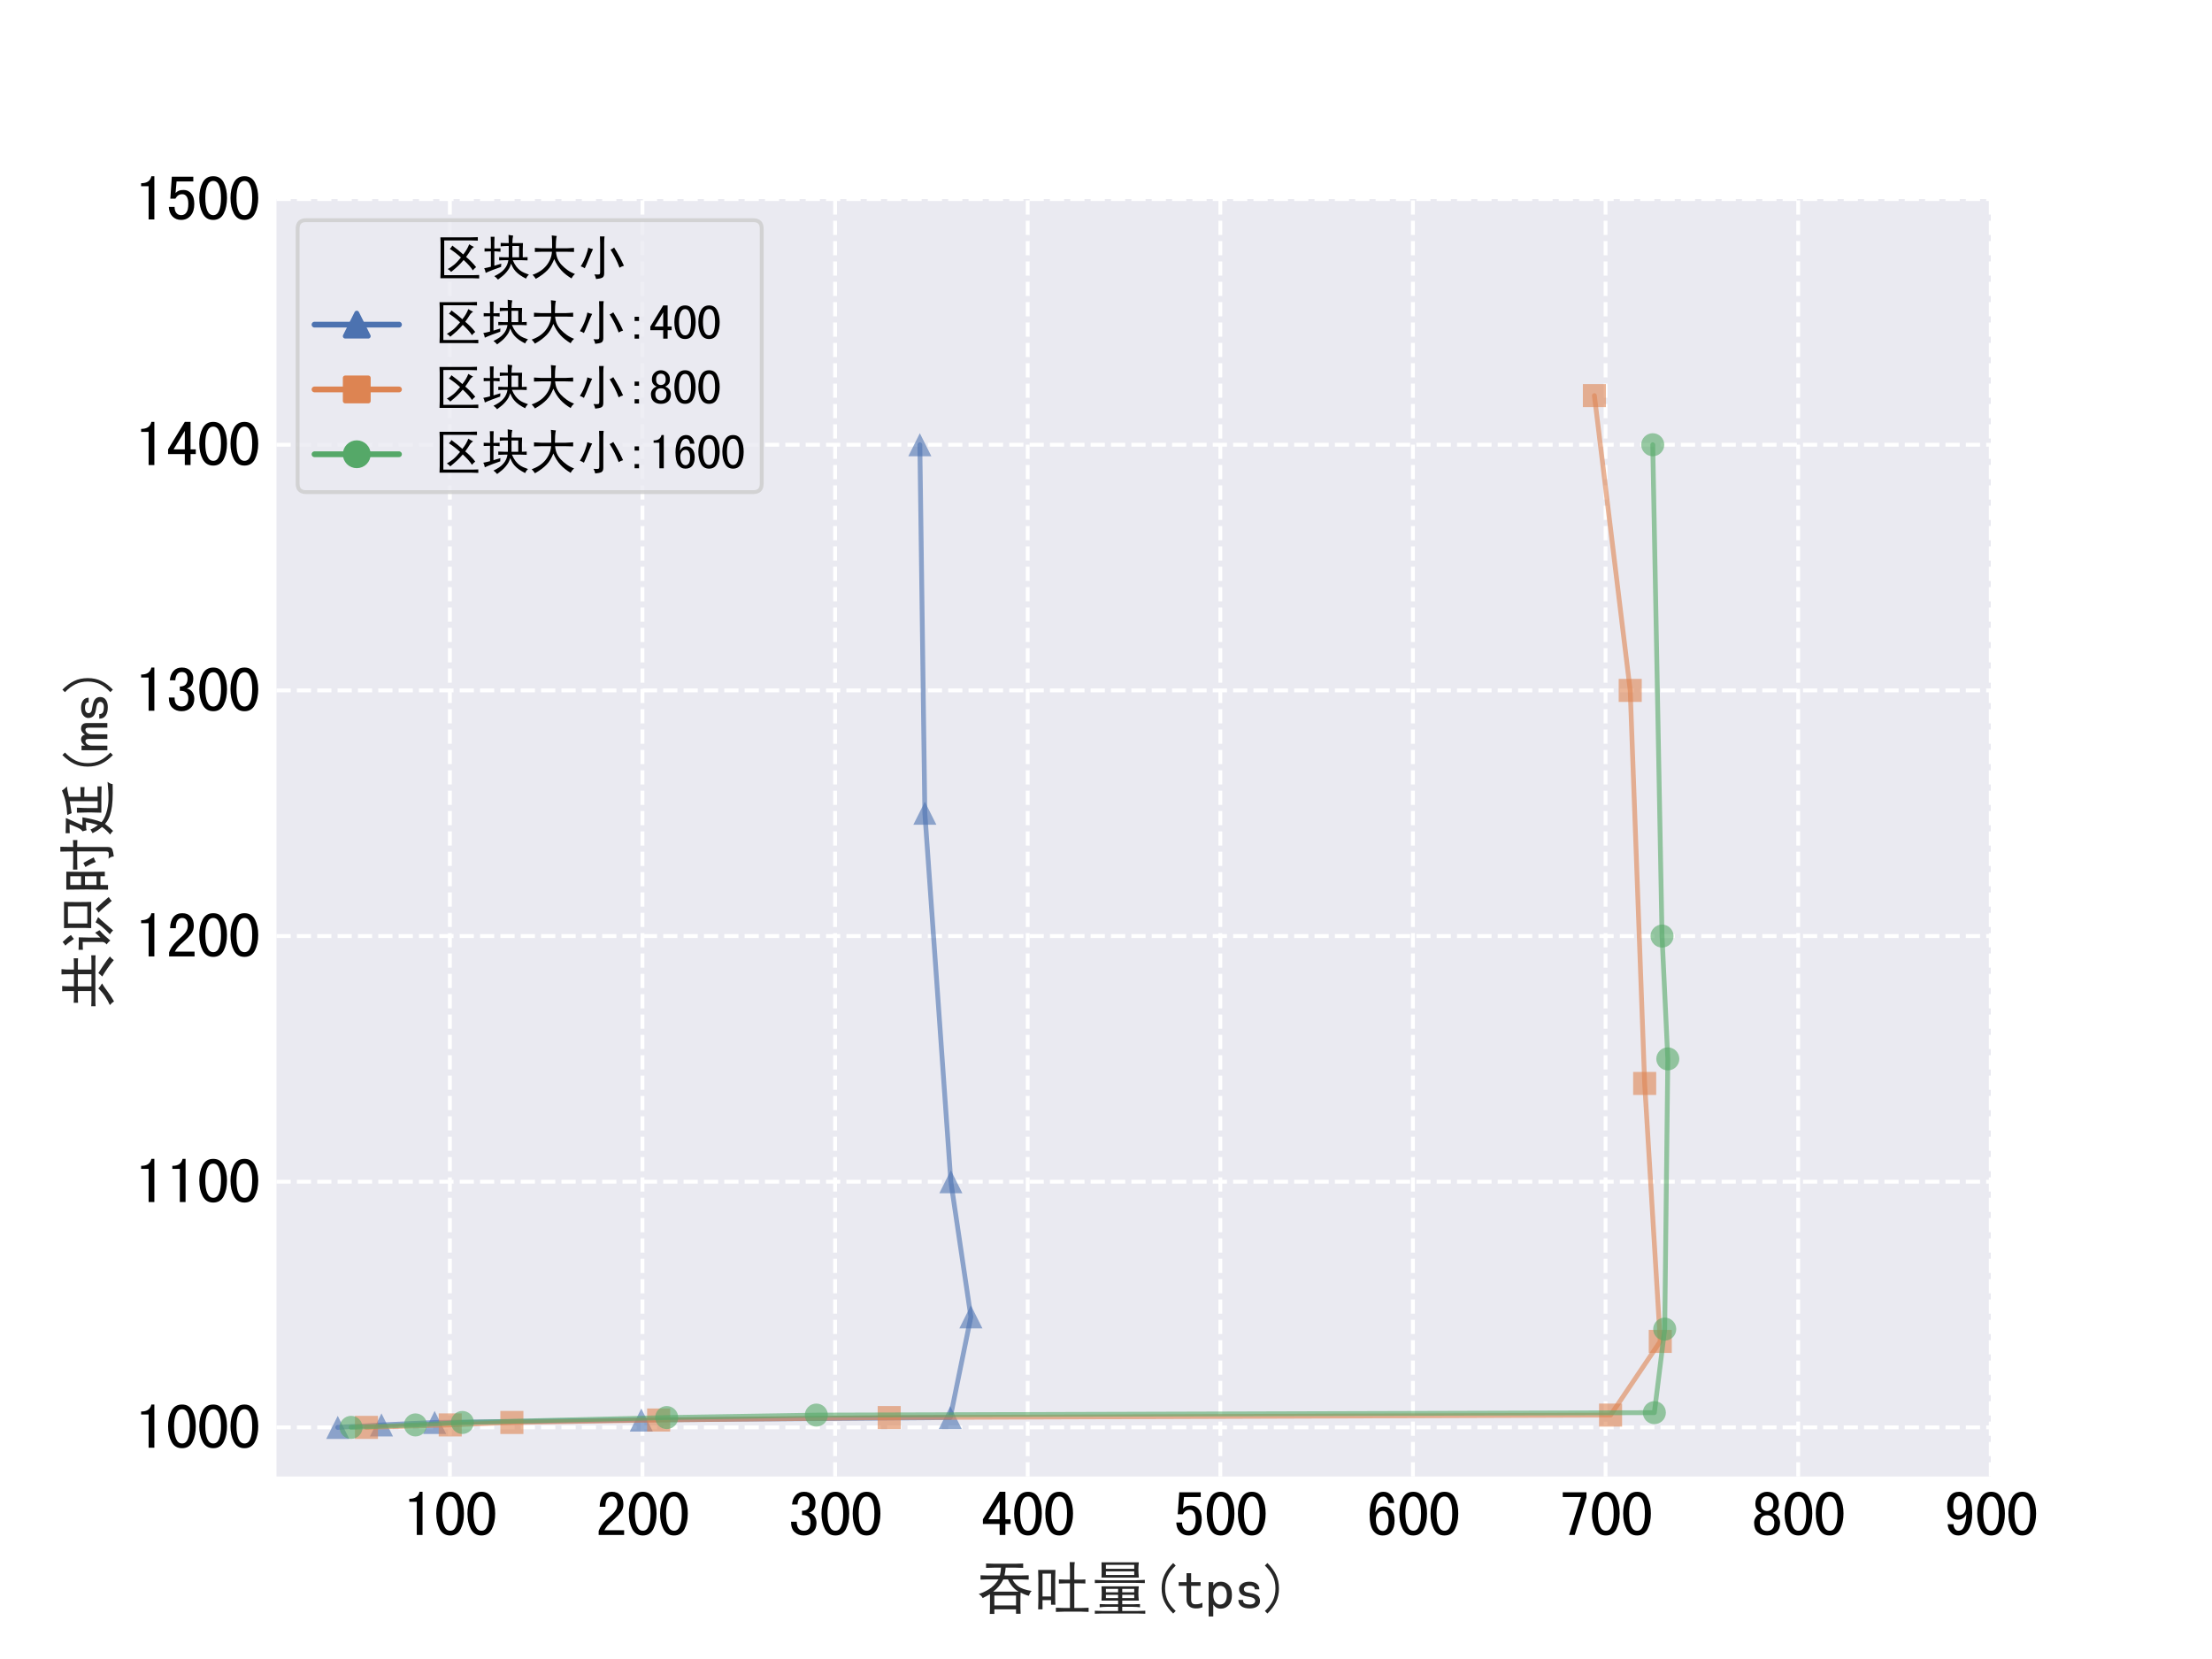 <?xml version="1.0" encoding="utf-8" standalone="no"?>
<!DOCTYPE svg PUBLIC "-//W3C//DTD SVG 1.1//EN"
  "http://www.w3.org/Graphics/SVG/1.1/DTD/svg11.dtd">
<svg xmlns:xlink="http://www.w3.org/1999/xlink" width="460.8pt" height="345.6pt" viewBox="0 0 460.8 345.6" xmlns="http://www.w3.org/2000/svg" version="1.1">
 <defs>
  <style type="text/css">*{stroke-linejoin: round; stroke-linecap: butt}</style>
 </defs>
 <g id="figure_1">
  <g id="patch_1">
   <path d="M 0 345.6 
L 460.8 345.6 
L 460.8 0 
L 0 0 
z
" style="fill: #ffffff"/>
  </g>
  <g id="axes_1">
   <g id="patch_2">
    <path d="M 57.6 307.584 
L 414.72 307.584 
L 414.72 41.472 
L 57.6 41.472 
z
" style="fill: #eaeaf1"/>
   </g>
   <g id="matplotlib.axis_1">
    <g id="xtick_1">
     <g id="line2d_1">
      <path d="M 93.713 307.584 
L 93.713 41.472 
" clip-path="url(#pd8c9d17a8f)" style="fill: none; stroke-dasharray: 2.96,1.28; stroke-dashoffset: 0; stroke: #ffffff; stroke-width: 0.8"/>
     </g>
     <g id="text_1">
      <!-- 100 -->
      <g transform="translate(83.963 319.971) scale(0.13 -0.13)">
       <defs>
        <path id="SimHei-31" d="M 1950 100 
L 1375 100 
L 1375 3425 
L 625 3425 
L 625 3725 
Q 1075 3725 1325 3900 
Q 1575 4075 1650 4425 
L 1950 4425 
L 1950 100 
z
" transform="scale(0.016)"/>
        <path id="SimHei-30" d="M 2975 2250 
Q 2975 1350 2650 700 
Q 2325 50 1600 50 
Q 875 50 537 700 
Q 200 1350 200 2250 
Q 200 3150 537 3787 
Q 875 4425 1600 4425 
Q 2325 4425 2650 3787 
Q 2975 3150 2975 2250 
z
M 2375 2250 
Q 2375 3050 2187 3500 
Q 2000 3950 1600 3950 
Q 1200 3950 1000 3500 
Q 800 3050 800 2250 
Q 800 1450 1000 987 
Q 1200 525 1600 525 
Q 2000 525 2187 987 
Q 2375 1450 2375 2250 
z
" transform="scale(0.016)"/>
       </defs>
       <use xlink:href="#SimHei-31"/>
       <use xlink:href="#SimHei-30" x="50"/>
       <use xlink:href="#SimHei-30" x="100"/>
      </g>
     </g>
    </g>
    <g id="xtick_2">
     <g id="line2d_2">
      <path d="M 133.839 307.584 
L 133.839 41.472 
" clip-path="url(#pd8c9d17a8f)" style="fill: none; stroke-dasharray: 2.96,1.28; stroke-dashoffset: 0; stroke: #ffffff; stroke-width: 0.8"/>
     </g>
     <g id="text_2">
      <!-- 200 -->
      <g transform="translate(124.089 319.971) scale(0.13 -0.13)">
       <defs>
        <path id="SimHei-32" d="M 2850 100 
L 300 100 
L 300 500 
Q 450 900 712 1237 
Q 975 1575 1475 2000 
Q 1850 2325 2012 2600 
Q 2175 2875 2175 3200 
Q 2175 3525 2037 3737 
Q 1900 3950 1600 3950 
Q 1350 3950 1162 3725 
Q 975 3500 975 2925 
L 400 2925 
Q 425 3650 737 4037 
Q 1050 4425 1625 4425 
Q 2175 4425 2475 4087 
Q 2775 3750 2775 3175 
Q 2775 2700 2500 2350 
Q 2225 2000 1825 1650 
Q 1375 1250 1200 1050 
Q 1025 850 875 575 
L 2850 575 
L 2850 100 
z
" transform="scale(0.016)"/>
       </defs>
       <use xlink:href="#SimHei-32"/>
       <use xlink:href="#SimHei-30" x="50"/>
       <use xlink:href="#SimHei-30" x="100"/>
      </g>
     </g>
    </g>
    <g id="xtick_3">
     <g id="line2d_3">
      <path d="M 173.965 307.584 
L 173.965 41.472 
" clip-path="url(#pd8c9d17a8f)" style="fill: none; stroke-dasharray: 2.96,1.28; stroke-dashoffset: 0; stroke: #ffffff; stroke-width: 0.8"/>
     </g>
     <g id="text_3">
      <!-- 300 -->
      <g transform="translate(164.215 319.971) scale(0.13 -0.13)">
       <defs>
        <path id="SimHei-33" d="M 2825 1300 
Q 2825 725 2462 387 
Q 2100 50 1550 50 
Q 1000 50 637 387 
Q 275 725 275 1425 
L 850 1425 
Q 850 950 1037 737 
Q 1225 525 1550 525 
Q 1875 525 2050 725 
Q 2225 925 2225 1350 
Q 2225 1700 2037 1900 
Q 1850 2100 1375 2100 
L 1375 2525 
Q 1775 2525 1962 2725 
Q 2150 2925 2150 3325 
Q 2150 3625 2012 3800 
Q 1875 3975 1575 3975 
Q 1275 3975 1112 3762 
Q 950 3550 925 3150 
L 375 3150 
Q 425 3725 737 4075 
Q 1050 4425 1575 4425 
Q 2125 4425 2425 4112 
Q 2725 3800 2725 3350 
Q 2725 2925 2575 2687 
Q 2425 2450 2075 2325 
Q 2425 2250 2625 1975 
Q 2825 1700 2825 1300 
z
" transform="scale(0.016)"/>
       </defs>
       <use xlink:href="#SimHei-33"/>
       <use xlink:href="#SimHei-30" x="50"/>
       <use xlink:href="#SimHei-30" x="100"/>
      </g>
     </g>
    </g>
    <g id="xtick_4">
     <g id="line2d_4">
      <path d="M 214.091 307.584 
L 214.091 41.472 
" clip-path="url(#pd8c9d17a8f)" style="fill: none; stroke-dasharray: 2.96,1.28; stroke-dashoffset: 0; stroke: #ffffff; stroke-width: 0.8"/>
     </g>
     <g id="text_4">
      <!-- 400 -->
      <g transform="translate(204.341 319.971) scale(0.13 -0.13)">
       <defs>
        <path id="SimHei-34" d="M 2975 1200 
L 2450 1200 
L 2450 100 
L 1875 100 
L 1875 1200 
L 200 1200 
L 200 1675 
L 1875 4425 
L 2450 4425 
L 2450 1675 
L 2975 1675 
L 2975 1200 
z
M 1875 1675 
L 1875 3525 
L 750 1675 
L 1875 1675 
z
" transform="scale(0.016)"/>
       </defs>
       <use xlink:href="#SimHei-34"/>
       <use xlink:href="#SimHei-30" x="50"/>
       <use xlink:href="#SimHei-30" x="100"/>
      </g>
     </g>
    </g>
    <g id="xtick_5">
     <g id="line2d_5">
      <path d="M 254.217 307.584 
L 254.217 41.472 
" clip-path="url(#pd8c9d17a8f)" style="fill: none; stroke-dasharray: 2.96,1.28; stroke-dashoffset: 0; stroke: #ffffff; stroke-width: 0.8"/>
     </g>
     <g id="text_5">
      <!-- 500 -->
      <g transform="translate(244.467 319.971) scale(0.13 -0.13)">
       <defs>
        <path id="SimHei-35" d="M 2825 1650 
Q 2825 900 2462 475 
Q 2100 50 1500 50 
Q 975 50 637 400 
Q 300 750 275 1350 
L 850 1350 
Q 850 975 1025 750 
Q 1200 525 1525 525 
Q 1850 525 2037 800 
Q 2225 1075 2225 1650 
Q 2225 2150 2062 2387 
Q 1900 2625 1625 2625 
Q 1400 2625 1237 2525 
Q 1075 2425 925 2175 
L 425 2175 
L 575 4375 
L 2725 4375 
L 2725 3900 
L 1050 3900 
L 950 2750 
Q 1100 2900 1275 2975 
Q 1450 3050 1750 3050 
Q 2225 3050 2525 2687 
Q 2825 2325 2825 1650 
z
" transform="scale(0.016)"/>
       </defs>
       <use xlink:href="#SimHei-35"/>
       <use xlink:href="#SimHei-30" x="50"/>
       <use xlink:href="#SimHei-30" x="100"/>
      </g>
     </g>
    </g>
    <g id="xtick_6">
     <g id="line2d_6">
      <path d="M 294.342 307.584 
L 294.342 41.472 
" clip-path="url(#pd8c9d17a8f)" style="fill: none; stroke-dasharray: 2.96,1.28; stroke-dashoffset: 0; stroke: #ffffff; stroke-width: 0.8"/>
     </g>
     <g id="text_6">
      <!-- 600 -->
      <g transform="translate(284.592 319.971) scale(0.13 -0.13)">
       <defs>
        <path id="SimHei-36" d="M 2850 1550 
Q 2850 850 2550 450 
Q 2250 50 1650 50 
Q 1050 50 700 550 
Q 350 1050 350 2175 
Q 350 3200 712 3812 
Q 1075 4425 1750 4425 
Q 2225 4425 2512 4075 
Q 2800 3725 2800 3300 
L 2225 3300 
Q 2225 3550 2087 3750 
Q 1950 3950 1725 3950 
Q 1350 3950 1150 3562 
Q 950 3175 925 2375 
Q 1100 2700 1300 2825 
Q 1500 2950 1775 2950 
Q 2250 2950 2550 2575 
Q 2850 2200 2850 1550 
z
M 2250 1550 
Q 2250 2000 2100 2250 
Q 1950 2500 1675 2500 
Q 1350 2500 1162 2250 
Q 975 2000 975 1650 
Q 975 1100 1162 800 
Q 1350 500 1675 500 
Q 1900 500 2075 725 
Q 2250 950 2250 1550 
z
" transform="scale(0.016)"/>
       </defs>
       <use xlink:href="#SimHei-36"/>
       <use xlink:href="#SimHei-30" x="50"/>
       <use xlink:href="#SimHei-30" x="100"/>
      </g>
     </g>
    </g>
    <g id="xtick_7">
     <g id="line2d_7">
      <path d="M 334.468 307.584 
L 334.468 41.472 
" clip-path="url(#pd8c9d17a8f)" style="fill: none; stroke-dasharray: 2.96,1.28; stroke-dashoffset: 0; stroke: #ffffff; stroke-width: 0.8"/>
     </g>
     <g id="text_7">
      <!-- 700 -->
      <g transform="translate(324.718 319.971) scale(0.13 -0.13)">
       <defs>
        <path id="SimHei-37" d="M 2775 3850 
L 1600 100 
L 1025 100 
L 2225 3900 
L 400 3900 
L 400 4375 
L 2775 4375 
L 2775 3850 
z
" transform="scale(0.016)"/>
       </defs>
       <use xlink:href="#SimHei-37"/>
       <use xlink:href="#SimHei-30" x="50"/>
       <use xlink:href="#SimHei-30" x="100"/>
      </g>
     </g>
    </g>
    <g id="xtick_8">
     <g id="line2d_8">
      <path d="M 374.594 307.584 
L 374.594 41.472 
" clip-path="url(#pd8c9d17a8f)" style="fill: none; stroke-dasharray: 2.96,1.28; stroke-dashoffset: 0; stroke: #ffffff; stroke-width: 0.8"/>
     </g>
     <g id="text_8">
      <!-- 800 -->
      <g transform="translate(364.844 319.971) scale(0.13 -0.13)">
       <defs>
        <path id="SimHei-38" d="M 2875 1325 
Q 2875 700 2525 375 
Q 2175 50 1575 50 
Q 975 50 625 375 
Q 275 700 275 1325 
Q 275 1650 475 1912 
Q 675 2175 1025 2300 
Q 725 2425 562 2650 
Q 400 2875 400 3225 
Q 400 3775 750 4100 
Q 1100 4425 1575 4425 
Q 2050 4425 2400 4100 
Q 2750 3775 2750 3225 
Q 2750 2875 2587 2650 
Q 2425 2425 2125 2300 
Q 2475 2175 2675 1912 
Q 2875 1650 2875 1325 
z
M 2200 3225 
Q 2200 3625 2025 3800 
Q 1850 3975 1575 3975 
Q 1300 3975 1125 3800 
Q 950 3625 950 3225 
Q 950 2825 1137 2662 
Q 1325 2500 1575 2500 
Q 1825 2500 2012 2662 
Q 2200 2825 2200 3225 
z
M 2300 1325 
Q 2300 1675 2112 1875 
Q 1925 2075 1575 2075 
Q 1225 2075 1037 1875 
Q 850 1675 850 1325 
Q 850 925 1050 712 
Q 1250 500 1575 500 
Q 1900 500 2100 712 
Q 2300 925 2300 1325 
z
" transform="scale(0.016)"/>
       </defs>
       <use xlink:href="#SimHei-38"/>
       <use xlink:href="#SimHei-30" x="50"/>
       <use xlink:href="#SimHei-30" x="100"/>
      </g>
     </g>
    </g>
    <g id="xtick_9">
     <g id="line2d_9">
      <path d="M 414.72 307.584 
L 414.72 41.472 
" clip-path="url(#pd8c9d17a8f)" style="fill: none; stroke-dasharray: 2.96,1.28; stroke-dashoffset: 0; stroke: #ffffff; stroke-width: 0.8"/>
     </g>
     <g id="text_9">
      <!-- 900 -->
      <g transform="translate(404.97 319.971) scale(0.13 -0.13)">
       <defs>
        <path id="SimHei-39" d="M 2825 2300 
Q 2825 1275 2462 662 
Q 2100 50 1425 50 
Q 950 50 662 400 
Q 375 750 375 1175 
L 950 1175 
Q 950 925 1087 725 
Q 1225 525 1450 525 
Q 1825 525 2012 950 
Q 2200 1375 2250 2200 
Q 2125 1925 1900 1775 
Q 1675 1625 1400 1625 
Q 925 1625 625 1975 
Q 325 2325 325 2975 
Q 325 3625 625 4025 
Q 925 4425 1525 4425 
Q 2125 4425 2475 3925 
Q 2825 3425 2825 2300 
z
M 2200 2875 
Q 2200 3425 2012 3700 
Q 1825 3975 1500 3975 
Q 1275 3975 1100 3762 
Q 925 3550 925 2975 
Q 925 2550 1062 2312 
Q 1200 2075 1500 2075 
Q 1825 2075 2012 2300 
Q 2200 2525 2200 2875 
z
" transform="scale(0.016)"/>
       </defs>
       <use xlink:href="#SimHei-39"/>
       <use xlink:href="#SimHei-30" x="50"/>
       <use xlink:href="#SimHei-30" x="100"/>
      </g>
     </g>
    </g>
    <g id="text_10">
     <!-- 吞吐量(tps) -->
     <g style="fill: #262626" transform="translate(203.16 335.162) scale(0.12 -0.12)">
      <defs>
       <path id="SimHei-541e" d="M 3050 3200 
Q 2650 2400 1950 1875 
L 4700 1875 
Q 4000 2250 3550 3200 
L 3050 3200 
z
M 2075 1450 
L 2075 375 
L 4425 375 
L 4425 1450 
L 2075 1450 
z
M 1175 4925 
Q 1575 4900 2025 4900 
L 4400 4900 
Q 4775 4900 5200 4925 
L 5200 4450 
Q 4775 4475 4400 4475 
L 3300 4475 
Q 3275 4075 3175 3625 
L 4925 3625 
Q 5400 3625 5800 3650 
L 5800 3175 
Q 5425 3200 4925 3200 
L 4050 3200 
Q 4175 2850 4637 2475 
Q 5100 2100 6125 1950 
Q 5925 1775 5825 1425 
Q 5500 1475 4925 1775 
Q 4900 1450 4900 662 
Q 4900 -125 4925 -525 
L 4425 -525 
L 4425 -50 
L 2075 -50 
L 2075 -550 
L 1575 -550 
Q 1600 -175 1600 562 
Q 1600 1300 1600 1600 
Q 1175 1350 800 1175 
Q 725 1400 375 1625 
Q 800 1725 1437 2100 
Q 2075 2475 2525 3200 
L 1350 3200 
Q 975 3200 575 3175 
L 575 3650 
Q 975 3625 1350 3625 
L 2675 3625 
Q 2775 4050 2800 4475 
L 2050 4475 
Q 1575 4475 1175 4450 
L 1175 4925 
z
" transform="scale(0.016)"/>
       <path id="SimHei-5410" d="M 2825 3200 
Q 3175 3175 3600 3175 
L 4025 3175 
L 4025 4325 
Q 4000 4825 4000 5075 
L 4550 5075 
Q 4500 4800 4500 4325 
L 4500 3175 
L 5000 3175 
Q 5425 3175 5700 3200 
L 5700 2750 
Q 5450 2775 5025 2775 
L 4500 2775 
L 4500 100 
L 5275 100 
Q 5700 100 6050 125 
L 6050 -325 
Q 5725 -300 5300 -300 
L 3350 -300 
Q 2875 -300 2500 -325 
L 2500 125 
Q 2875 100 3350 100 
L 4025 100 
L 4025 2775 
L 3600 2775 
Q 3175 2775 2825 2750 
L 2825 3200 
z
M 1050 3825 
L 1050 1350 
L 1975 1350 
L 1975 3825 
L 1050 3825 
z
M 575 4225 
L 2450 4225 
Q 2425 3750 2425 3250 
L 2425 1225 
Q 2425 775 2450 450 
L 1975 450 
L 1975 950 
L 1050 950 
L 1050 -50 
L 575 -50 
Q 575 425 600 900 
L 600 3250 
Q 575 3750 575 4225 
z
" transform="scale(0.016)"/>
       <path id="SimHei-91cf" d="M 3450 2175 
L 3450 1800 
L 4750 1800 
L 4750 2175 
L 3450 2175 
z
M 3450 1525 
L 3450 1175 
L 4750 1175 
L 4750 1525 
L 3450 1525 
z
M 1675 2175 
L 1675 1800 
L 3000 1800 
L 3000 2175 
L 1675 2175 
z
M 1675 1525 
L 1675 1175 
L 3000 1175 
L 3000 1525 
L 1675 1525 
z
M 1200 2450 
L 5250 2450 
Q 5200 2150 5200 1737 
Q 5200 1325 5250 900 
L 3450 900 
L 3450 500 
L 4600 500 
Q 5000 525 5375 525 
L 5375 175 
Q 5000 225 4600 225 
L 3450 225 
L 3450 -225 
L 5125 -225 
Q 5550 -200 5950 -200 
L 5950 -525 
Q 5550 -500 5125 -500 
L 1300 -500 
Q 900 -500 475 -525 
L 475 -200 
Q 925 -200 1300 -225 
L 3000 -225 
L 3000 225 
L 1750 225 
Q 1375 225 1000 175 
L 1000 525 
Q 1400 525 1750 500 
L 3000 500 
L 3000 900 
L 1200 900 
Q 1225 1300 1225 1712 
Q 1225 2125 1200 2450 
z
M 1675 4775 
L 1675 4350 
L 4750 4350 
L 4750 4775 
L 1675 4775 
z
M 1675 4075 
L 1675 3675 
L 4750 3675 
L 4750 4075 
L 1675 4075 
z
M 1200 5050 
L 5250 5050 
Q 5200 4650 5200 4300 
Q 5200 3950 5250 3400 
L 1200 3400 
Q 1225 3950 1212 4300 
Q 1200 4650 1200 5050 
z
M 475 3150 
Q 1100 3125 1750 3100 
L 4825 3100 
Q 5400 3125 5900 3150 
L 5900 2800 
Q 5400 2825 4850 2825 
L 1750 2825 
Q 1100 2825 475 2800 
L 475 3150 
z
" transform="scale(0.016)"/>
       <path id="SimHei-28" d="M 3000 -225 
L 2725 -500 
Q 2100 100 1787 750 
Q 1475 1400 1475 2225 
Q 1475 3050 1787 3700 
Q 2100 4350 2725 4975 
L 3000 4700 
Q 2425 4150 2137 3562 
Q 1850 2975 1850 2225 
Q 1850 1475 2137 887 
Q 2425 300 3000 -225 
z
" transform="scale(0.016)"/>
       <path id="SimHei-74" d="M 2775 175 
Q 2650 125 2487 87 
Q 2325 50 2050 50 
Q 1600 50 1325 300 
Q 1050 550 1050 1000 
L 1050 2500 
L 200 2500 
L 200 2900 
L 1050 2900 
L 1050 3875 
L 1550 3875 
L 1550 2900 
L 2575 2900 
L 2575 2500 
L 1550 2500 
L 1550 975 
Q 1550 775 1650 637 
Q 1750 500 2025 500 
Q 2300 500 2475 550 
Q 2650 600 2775 675 
L 2775 175 
z
" transform="scale(0.016)"/>
       <path id="SimHei-70" d="M 2850 1500 
Q 2850 775 2500 400 
Q 2150 25 1650 25 
Q 1375 25 1175 137 
Q 975 250 825 475 
L 825 -825 
L 325 -825 
L 325 2900 
L 825 2900 
L 825 2525 
Q 975 2750 1175 2850 
Q 1375 2950 1650 2950 
Q 2150 2950 2500 2587 
Q 2850 2225 2850 1500 
z
M 2300 1500 
Q 2300 1975 2112 2237 
Q 1925 2500 1550 2500 
Q 1250 2500 1037 2237 
Q 825 1975 825 1500 
Q 825 1025 1037 750 
Q 1250 475 1550 475 
Q 1925 475 2112 750 
Q 2300 1025 2300 1500 
z
" transform="scale(0.016)"/>
       <path id="SimHei-73" d="M 2775 875 
Q 2775 475 2462 262 
Q 2150 50 1675 50 
Q 1075 50 750 287 
Q 425 525 425 975 
L 925 975 
Q 925 675 1137 575 
Q 1350 475 1650 475 
Q 1950 475 2100 587 
Q 2250 700 2250 875 
Q 2250 1000 2125 1125 
Q 2000 1250 1500 1325 
Q 925 1400 712 1612 
Q 500 1825 500 2175 
Q 500 2475 787 2712 
Q 1075 2950 1625 2950 
Q 2125 2950 2412 2725 
Q 2700 2500 2700 2125 
L 2200 2125 
Q 2200 2350 2037 2437 
Q 1875 2525 1625 2525 
Q 1300 2525 1162 2412 
Q 1025 2300 1025 2150 
Q 1025 1975 1150 1875 
Q 1275 1775 1675 1725 
Q 2325 1625 2550 1412 
Q 2775 1200 2775 875 
z
" transform="scale(0.016)"/>
       <path id="SimHei-29" d="M 1700 2225 
Q 1700 1400 1387 750 
Q 1075 100 450 -500 
L 175 -225 
Q 750 300 1037 887 
Q 1325 1475 1325 2225 
Q 1325 2975 1037 3562 
Q 750 4150 175 4700 
L 450 4975 
Q 1075 4350 1387 3700 
Q 1700 3050 1700 2225 
z
" transform="scale(0.016)"/>
      </defs>
      <use xlink:href="#SimHei-541e"/>
      <use xlink:href="#SimHei-5410" x="100"/>
      <use xlink:href="#SimHei-91cf" x="200"/>
      <use xlink:href="#SimHei-28" x="300"/>
      <use xlink:href="#SimHei-74" x="350"/>
      <use xlink:href="#SimHei-70" x="400"/>
      <use xlink:href="#SimHei-73" x="450"/>
      <use xlink:href="#SimHei-29" x="500"/>
     </g>
    </g>
   </g>
   <g id="matplotlib.axis_2">
    <g id="ytick_1">
     <g id="line2d_10">
      <path d="M 57.6 297.349 
L 414.72 297.349 
" clip-path="url(#pd8c9d17a8f)" style="fill: none; stroke-dasharray: 2.96,1.28; stroke-dashoffset: 0; stroke: #ffffff; stroke-width: 0.8"/>
     </g>
     <g id="text_11">
      <!-- 1000 -->
      <g transform="translate(28.1 301.792) scale(0.13 -0.13)">
       <use xlink:href="#SimHei-31"/>
       <use xlink:href="#SimHei-30" x="50"/>
       <use xlink:href="#SimHei-30" x="100"/>
       <use xlink:href="#SimHei-30" x="150"/>
      </g>
     </g>
    </g>
    <g id="ytick_2">
     <g id="line2d_11">
      <path d="M 57.6 246.174 
L 414.72 246.174 
" clip-path="url(#pd8c9d17a8f)" style="fill: none; stroke-dasharray: 2.96,1.28; stroke-dashoffset: 0; stroke: #ffffff; stroke-width: 0.8"/>
     </g>
     <g id="text_12">
      <!-- 1100 -->
      <g transform="translate(28.1 250.617) scale(0.13 -0.13)">
       <use xlink:href="#SimHei-31"/>
       <use xlink:href="#SimHei-31" x="50"/>
       <use xlink:href="#SimHei-30" x="100"/>
       <use xlink:href="#SimHei-30" x="150"/>
      </g>
     </g>
    </g>
    <g id="ytick_3">
     <g id="line2d_12">
      <path d="M 57.6 194.998 
L 414.72 194.998 
" clip-path="url(#pd8c9d17a8f)" style="fill: none; stroke-dasharray: 2.96,1.28; stroke-dashoffset: 0; stroke: #ffffff; stroke-width: 0.8"/>
     </g>
     <g id="text_13">
      <!-- 1200 -->
      <g transform="translate(28.1 199.442) scale(0.13 -0.13)">
       <use xlink:href="#SimHei-31"/>
       <use xlink:href="#SimHei-32" x="50"/>
       <use xlink:href="#SimHei-30" x="100"/>
       <use xlink:href="#SimHei-30" x="150"/>
      </g>
     </g>
    </g>
    <g id="ytick_4">
     <g id="line2d_13">
      <path d="M 57.6 143.823 
L 414.72 143.823 
" clip-path="url(#pd8c9d17a8f)" style="fill: none; stroke-dasharray: 2.96,1.28; stroke-dashoffset: 0; stroke: #ffffff; stroke-width: 0.8"/>
     </g>
     <g id="text_14">
      <!-- 1300 -->
      <g transform="translate(28.1 148.266) scale(0.13 -0.13)">
       <use xlink:href="#SimHei-31"/>
       <use xlink:href="#SimHei-33" x="50"/>
       <use xlink:href="#SimHei-30" x="100"/>
       <use xlink:href="#SimHei-30" x="150"/>
      </g>
     </g>
    </g>
    <g id="ytick_5">
     <g id="line2d_14">
      <path d="M 57.6 92.647 
L 414.72 92.647 
" clip-path="url(#pd8c9d17a8f)" style="fill: none; stroke-dasharray: 2.96,1.28; stroke-dashoffset: 0; stroke: #ffffff; stroke-width: 0.8"/>
     </g>
     <g id="text_15">
      <!-- 1400 -->
      <g transform="translate(28.1 97.091) scale(0.13 -0.13)">
       <use xlink:href="#SimHei-31"/>
       <use xlink:href="#SimHei-34" x="50"/>
       <use xlink:href="#SimHei-30" x="100"/>
       <use xlink:href="#SimHei-30" x="150"/>
      </g>
     </g>
    </g>
    <g id="ytick_6">
     <g id="line2d_15">
      <path d="M 57.6 41.472 
L 414.72 41.472 
" clip-path="url(#pd8c9d17a8f)" style="fill: none; stroke-dasharray: 2.96,1.28; stroke-dashoffset: 0; stroke: #ffffff; stroke-width: 0.8"/>
     </g>
     <g id="text_16">
      <!-- 1500 -->
      <g transform="translate(28.1 45.915) scale(0.13 -0.13)">
       <use xlink:href="#SimHei-31"/>
       <use xlink:href="#SimHei-35" x="50"/>
       <use xlink:href="#SimHei-30" x="100"/>
       <use xlink:href="#SimHei-30" x="150"/>
      </g>
     </g>
    </g>
    <g id="text_17">
     <!-- 共识时延(ms) -->
     <g style="fill: #262626" transform="translate(22.553 210.528) rotate(-90) scale(0.12 -0.12)">
      <defs>
       <path id="SimHei-5171" d="M 2400 1075 
Q 2650 850 2950 675 
Q 2600 475 2050 62 
Q 1500 -350 1000 -625 
Q 825 -350 600 -175 
Q 1100 50 1550 350 
Q 2000 650 2400 1075 
z
M 3700 650 
Q 3900 850 4075 1075 
Q 4350 900 4900 537 
Q 5450 175 5875 -175 
Q 5650 -350 5475 -600 
Q 5075 -250 4587 87 
Q 4100 425 3700 650 
z
M 2625 3300 
L 2625 1825 
L 3950 1825 
L 3950 3300 
L 2625 3300 
z
M 850 3750 
Q 1150 3725 1750 3725 
L 2125 3725 
Q 2125 4725 2100 5000 
L 2675 5000 
Q 2625 4725 2625 3725 
L 3950 3725 
Q 3950 4750 3925 5075 
L 4500 5075 
Q 4450 4750 4450 3725 
L 4950 3725 
Q 5375 3725 5675 3750 
L 5675 3275 
Q 5375 3300 4950 3300 
L 4450 3300 
L 4450 1825 
L 5275 1825 
Q 5725 1825 6000 1850 
L 6000 1375 
Q 5750 1400 5300 1400 
L 1200 1400 
Q 750 1400 475 1375 
L 475 1850 
Q 750 1825 1200 1825 
L 2125 1825 
L 2125 3300 
L 1700 3300 
Q 1125 3300 850 3275 
L 850 3750 
z
" transform="scale(0.016)"/>
       <path id="SimHei-8bc6" d="M 2700 4800 
L 5550 4800 
Q 5525 4350 5525 3325 
Q 5525 2300 5550 1850 
L 2700 1850 
Q 2725 2275 2725 3312 
Q 2725 4350 2700 4800 
z
M 3200 4375 
L 3200 2275 
L 5050 2275 
L 5050 4375 
L 3200 4375 
z
M 3325 1375 
Q 3625 1225 3900 1100 
Q 3600 825 3250 400 
Q 2900 -25 2450 -525 
Q 2300 -350 2025 -175 
Q 3025 750 3325 1375 
z
M 4375 1050 
Q 4650 1200 4800 1375 
Q 5725 400 6075 -50 
Q 5825 -200 5650 -375 
Q 4725 750 4375 1050 
z
M 800 4650 
Q 1000 4775 1200 4950 
Q 1750 4375 1950 4050 
Q 1725 3900 1525 3725 
Q 1075 4400 800 4650 
z
M 350 3225 
Q 650 3200 1000 3200 
L 1700 3200 
Q 1675 2750 1675 2200 
L 1675 850 
Q 1925 1100 2200 1425 
Q 2300 1225 2475 950 
Q 2125 650 1862 362 
Q 1600 75 1350 -225 
Q 1175 25 925 175 
Q 1200 375 1200 650 
L 1200 2775 
Q 675 2775 350 2750 
L 350 3225 
z
" transform="scale(0.016)"/>
       <path id="SimHei-65f6" d="M 2800 3825 
Q 3550 3800 4775 3800 
Q 4775 4550 4750 5200 
L 5275 5200 
Q 5250 4550 5250 3800 
Q 5600 3800 6000 3825 
L 6000 3350 
Q 5600 3375 5250 3375 
L 5250 25 
Q 5250 -350 4962 -450 
Q 4675 -550 4225 -600 
Q 4225 -300 3975 -25 
Q 4425 -75 4600 -50 
Q 4775 -25 4775 275 
L 4775 3375 
Q 3600 3375 2800 3350 
L 2800 3825 
z
M 3075 2475 
Q 3300 2575 3525 2700 
Q 3825 2175 4125 1575 
Q 3875 1500 3625 1350 
Q 3425 1950 3075 2475 
z
M 625 4550 
L 2575 4550 
Q 2550 3650 2550 2375 
Q 2550 1100 2575 375 
L 2075 375 
L 2075 850 
L 1125 850 
L 1125 25 
L 625 25 
Q 650 1175 650 2337 
Q 650 3500 625 4550 
z
M 1125 4125 
L 1125 2950 
L 2075 2950 
L 2075 4125 
L 1125 4125 
z
M 1125 2525 
L 1125 1275 
L 2075 1275 
L 2075 2525 
L 1125 2525 
z
" transform="scale(0.016)"/>
       <path id="SimHei-5ef6" d="M 500 4625 
Q 1200 4600 1525 4600 
L 2150 4600 
Q 1575 3325 1350 2800 
L 2225 2800 
Q 2100 2125 1987 1650 
Q 1875 1175 1700 725 
Q 2075 400 2737 200 
Q 3400 0 4137 -25 
Q 4875 -50 6075 75 
Q 5850 -200 5825 -475 
Q 4775 -500 4087 -462 
Q 3400 -425 2912 -312 
Q 2425 -200 2112 -50 
Q 1800 100 1500 350 
Q 1125 -150 750 -525 
Q 600 -350 350 -200 
Q 825 175 1175 675 
Q 925 975 787 1200 
Q 650 1425 500 1700 
Q 600 1750 900 1925 
Q 1025 1650 1125 1487 
Q 1225 1325 1375 1125 
Q 1550 1575 1700 2425 
Q 1075 2425 825 2350 
L 700 2800 
Q 925 2900 1137 3387 
Q 1350 3875 1475 4200 
Q 900 4200 500 4175 
L 500 4625 
z
M 5125 5025 
Q 5200 4875 5575 4475 
Q 5275 4475 4450 4275 
L 4450 3000 
Q 5125 3000 5500 3025 
L 5500 2575 
Q 5125 2600 4450 2600 
L 4450 1150 
Q 4900 1150 5575 1175 
L 5575 725 
Q 4925 750 4550 750 
L 2725 750 
Q 2750 1350 2750 1750 
L 2750 2325 
Q 2750 2750 2725 3400 
L 3275 3400 
Q 3225 2750 3225 2125 
L 3225 1150 
L 3975 1150 
L 3975 4175 
Q 3075 4050 2675 3975 
Q 2625 4125 2475 4450 
Q 3300 4500 3862 4612 
Q 4425 4725 5125 5025 
z
" transform="scale(0.016)"/>
       <path id="SimHei-6d" d="M 3075 100 
L 2575 100 
L 2575 2125 
Q 2575 2275 2525 2375 
Q 2475 2475 2325 2475 
Q 2150 2475 2000 2287 
Q 1850 2100 1850 1800 
L 1850 100 
L 1350 100 
L 1350 2125 
Q 1350 2275 1300 2375 
Q 1250 2475 1100 2475 
Q 925 2475 775 2287 
Q 625 2100 625 1800 
L 625 100 
L 125 100 
L 125 2900 
L 625 2900 
L 625 2525 
Q 750 2725 925 2837 
Q 1100 2950 1300 2950 
Q 1500 2950 1637 2837 
Q 1775 2725 1825 2525 
Q 1950 2725 2112 2837 
Q 2275 2950 2475 2950 
Q 2775 2950 2925 2787 
Q 3075 2625 3075 2325 
L 3075 100 
z
" transform="scale(0.016)"/>
      </defs>
      <use xlink:href="#SimHei-5171"/>
      <use xlink:href="#SimHei-8bc6" x="100"/>
      <use xlink:href="#SimHei-65f6" x="200"/>
      <use xlink:href="#SimHei-5ef6" x="300"/>
      <use xlink:href="#SimHei-28" x="400"/>
      <use xlink:href="#SimHei-6d" x="450"/>
      <use xlink:href="#SimHei-73" x="500"/>
      <use xlink:href="#SimHei-29" x="550"/>
     </g>
    </g>
   </g>
   <g id="line2d_16">
    <path d="M 70.36 297.349 
L 79.469 296.837 
L 90.543 296.325 
L 133.598 295.814 
L 197.96 295.302 
L 202.254 274.32 
L 198.081 246.174 
L 192.664 169.41 
L 191.62 92.647 
" clip-path="url(#pd8c9d17a8f)" style="fill: none; stroke: #4c72b0; stroke-opacity: 0.6; stroke-linecap: round"/>
    <defs>
     <path id="mde8413e8bf" d="M 0 -2.4 
L -2.4 2.4 
L 2.4 2.4 
z
" style="stroke: #000000; stroke-opacity: 0; stroke-width: 0.75; stroke-linejoin: miter"/>
    </defs>
    <g clip-path="url(#pd8c9d17a8f)">
     <use xlink:href="#mde8413e8bf" x="70.36" y="297.349" style="fill: #4c72b0; fill-opacity: 0.6; stroke: #000000; stroke-opacity: 0; stroke-width: 0.75; stroke-linejoin: miter"/>
     <use xlink:href="#mde8413e8bf" x="79.469" y="296.837" style="fill: #4c72b0; fill-opacity: 0.6; stroke: #000000; stroke-opacity: 0; stroke-width: 0.75; stroke-linejoin: miter"/>
     <use xlink:href="#mde8413e8bf" x="90.543" y="296.325" style="fill: #4c72b0; fill-opacity: 0.6; stroke: #000000; stroke-opacity: 0; stroke-width: 0.75; stroke-linejoin: miter"/>
     <use xlink:href="#mde8413e8bf" x="133.598" y="295.814" style="fill: #4c72b0; fill-opacity: 0.6; stroke: #000000; stroke-opacity: 0; stroke-width: 0.75; stroke-linejoin: miter"/>
     <use xlink:href="#mde8413e8bf" x="197.96" y="295.302" style="fill: #4c72b0; fill-opacity: 0.6; stroke: #000000; stroke-opacity: 0; stroke-width: 0.75; stroke-linejoin: miter"/>
     <use xlink:href="#mde8413e8bf" x="202.254" y="274.32" style="fill: #4c72b0; fill-opacity: 0.6; stroke: #000000; stroke-opacity: 0; stroke-width: 0.75; stroke-linejoin: miter"/>
     <use xlink:href="#mde8413e8bf" x="198.081" y="246.174" style="fill: #4c72b0; fill-opacity: 0.6; stroke: #000000; stroke-opacity: 0; stroke-width: 0.75; stroke-linejoin: miter"/>
     <use xlink:href="#mde8413e8bf" x="192.664" y="169.41" style="fill: #4c72b0; fill-opacity: 0.6; stroke: #000000; stroke-opacity: 0; stroke-width: 0.75; stroke-linejoin: miter"/>
     <use xlink:href="#mde8413e8bf" x="191.62" y="92.647" style="fill: #4c72b0; fill-opacity: 0.6; stroke: #000000; stroke-opacity: 0; stroke-width: 0.75; stroke-linejoin: miter"/>
    </g>
   </g>
   <g id="line2d_17">
    <path d="M 76.339 297.349 
L 93.794 296.837 
L 106.634 296.325 
L 137.21 295.814 
L 185.24 295.302 
L 335.512 294.79 
L 345.864 279.438 
L 342.614 225.703 
L 339.604 143.823 
L 332.141 82.412 
" clip-path="url(#pd8c9d17a8f)" style="fill: none; stroke: #dd8452; stroke-opacity: 0.6; stroke-linecap: round"/>
    <defs>
     <path id="mca1f9ad9f7" d="M -2.4 2.4 
L 2.4 2.4 
L 2.4 -2.4 
L -2.4 -2.4 
z
" style="stroke: #000000; stroke-opacity: 0; stroke-width: 0.75; stroke-linejoin: miter"/>
    </defs>
    <g clip-path="url(#pd8c9d17a8f)">
     <use xlink:href="#mca1f9ad9f7" x="76.339" y="297.349" style="fill: #dd8452; fill-opacity: 0.6; stroke: #000000; stroke-opacity: 0; stroke-width: 0.75; stroke-linejoin: miter"/>
     <use xlink:href="#mca1f9ad9f7" x="93.794" y="296.837" style="fill: #dd8452; fill-opacity: 0.6; stroke: #000000; stroke-opacity: 0; stroke-width: 0.75; stroke-linejoin: miter"/>
     <use xlink:href="#mca1f9ad9f7" x="106.634" y="296.325" style="fill: #dd8452; fill-opacity: 0.6; stroke: #000000; stroke-opacity: 0; stroke-width: 0.75; stroke-linejoin: miter"/>
     <use xlink:href="#mca1f9ad9f7" x="137.21" y="295.814" style="fill: #dd8452; fill-opacity: 0.6; stroke: #000000; stroke-opacity: 0; stroke-width: 0.75; stroke-linejoin: miter"/>
     <use xlink:href="#mca1f9ad9f7" x="185.24" y="295.302" style="fill: #dd8452; fill-opacity: 0.6; stroke: #000000; stroke-opacity: 0; stroke-width: 0.75; stroke-linejoin: miter"/>
     <use xlink:href="#mca1f9ad9f7" x="335.512" y="294.79" style="fill: #dd8452; fill-opacity: 0.6; stroke: #000000; stroke-opacity: 0; stroke-width: 0.75; stroke-linejoin: miter"/>
     <use xlink:href="#mca1f9ad9f7" x="345.864" y="279.438" style="fill: #dd8452; fill-opacity: 0.6; stroke: #000000; stroke-opacity: 0; stroke-width: 0.75; stroke-linejoin: miter"/>
     <use xlink:href="#mca1f9ad9f7" x="342.614" y="225.703" style="fill: #dd8452; fill-opacity: 0.6; stroke: #000000; stroke-opacity: 0; stroke-width: 0.75; stroke-linejoin: miter"/>
     <use xlink:href="#mca1f9ad9f7" x="339.604" y="143.823" style="fill: #dd8452; fill-opacity: 0.6; stroke: #000000; stroke-opacity: 0; stroke-width: 0.75; stroke-linejoin: miter"/>
     <use xlink:href="#mca1f9ad9f7" x="332.141" y="82.412" style="fill: #dd8452; fill-opacity: 0.6; stroke: #000000; stroke-opacity: 0; stroke-width: 0.75; stroke-linejoin: miter"/>
    </g>
   </g>
   <g id="line2d_18">
    <path d="M 73.137 297.349 
L 86.543 296.837 
L 96.325 296.325 
L 138.887 295.302 
L 170.061 294.79 
L 344.632 294.278 
L 346.791 276.879 
L 347.437 220.586 
L 346.233 194.998 
L 344.295 92.647 
" clip-path="url(#pd8c9d17a8f)" style="fill: none; stroke: #55a868; stroke-opacity: 0.6; stroke-linecap: round"/>
    <defs>
     <path id="m0cc2da6c84" d="M 0 2.4 
C 0.636 2.4 1.247 2.147 1.697 1.697 
C 2.147 1.247 2.4 0.636 2.4 0 
C 2.4 -0.636 2.147 -1.247 1.697 -1.697 
C 1.247 -2.147 0.636 -2.4 0 -2.4 
C -0.636 -2.4 -1.247 -2.147 -1.697 -1.697 
C -2.147 -1.247 -2.4 -0.636 -2.4 0 
C -2.4 0.636 -2.147 1.247 -1.697 1.697 
C -1.247 2.147 -0.636 2.4 0 2.4 
z
" style="stroke: #000000; stroke-opacity: 0; stroke-width: 0.75"/>
    </defs>
    <g clip-path="url(#pd8c9d17a8f)">
     <use xlink:href="#m0cc2da6c84" x="73.137" y="297.349" style="fill: #55a868; fill-opacity: 0.6; stroke: #000000; stroke-opacity: 0; stroke-width: 0.75"/>
     <use xlink:href="#m0cc2da6c84" x="86.543" y="296.837" style="fill: #55a868; fill-opacity: 0.6; stroke: #000000; stroke-opacity: 0; stroke-width: 0.75"/>
     <use xlink:href="#m0cc2da6c84" x="96.325" y="296.325" style="fill: #55a868; fill-opacity: 0.6; stroke: #000000; stroke-opacity: 0; stroke-width: 0.75"/>
     <use xlink:href="#m0cc2da6c84" x="138.887" y="295.302" style="fill: #55a868; fill-opacity: 0.6; stroke: #000000; stroke-opacity: 0; stroke-width: 0.75"/>
     <use xlink:href="#m0cc2da6c84" x="170.061" y="294.79" style="fill: #55a868; fill-opacity: 0.6; stroke: #000000; stroke-opacity: 0; stroke-width: 0.75"/>
     <use xlink:href="#m0cc2da6c84" x="344.632" y="294.278" style="fill: #55a868; fill-opacity: 0.6; stroke: #000000; stroke-opacity: 0; stroke-width: 0.75"/>
     <use xlink:href="#m0cc2da6c84" x="346.791" y="276.879" style="fill: #55a868; fill-opacity: 0.6; stroke: #000000; stroke-opacity: 0; stroke-width: 0.75"/>
     <use xlink:href="#m0cc2da6c84" x="347.437" y="220.586" style="fill: #55a868; fill-opacity: 0.6; stroke: #000000; stroke-opacity: 0; stroke-width: 0.75"/>
     <use xlink:href="#m0cc2da6c84" x="346.233" y="194.998" style="fill: #55a868; fill-opacity: 0.6; stroke: #000000; stroke-opacity: 0; stroke-width: 0.75"/>
     <use xlink:href="#m0cc2da6c84" x="344.295" y="92.647" style="fill: #55a868; fill-opacity: 0.6; stroke: #000000; stroke-opacity: 0; stroke-width: 0.75"/>
    </g>
   </g>
   <g id="line2d_19"/>
   <g id="line2d_20"/>
   <g id="line2d_21"/>
   <g id="patch_3">
    <path d="M 57.6 307.584 
L 57.6 41.472 
" style="fill: none"/>
   </g>
   <g id="patch_4">
    <path d="M 414.72 307.584 
L 414.72 41.472 
" style="fill: none"/>
   </g>
   <g id="patch_5">
    <path d="M 57.6 307.584 
L 414.72 307.584 
" style="fill: none"/>
   </g>
   <g id="patch_6">
    <path d="M 57.6 41.472 
L 414.72 41.472 
" style="fill: none"/>
   </g>
   <g id="legend_1">
    <g id="patch_7">
     <path d="M 63.76 102.518 
L 156.92 102.518 
Q 158.68 102.518 158.68 100.758 
L 158.68 47.632 
Q 158.68 45.872 156.92 45.872 
L 63.76 45.872 
Q 62 45.872 62 47.632 
L 62 100.758 
Q 62 102.518 63.76 102.518 
z
" style="fill: #eaeaf1; opacity: 0.8; stroke: #cccccc; stroke-width: 0.8; stroke-linejoin: miter"/>
    </g>
    <g id="text_18">
     <!-- 区块大小 -->
     <g transform="translate(90.34 57.205) scale(0.1 -0.1)">
      <defs>
       <path id="SimHei-533a" d="M 2100 3350 
Q 2325 3550 2425 3775 
Q 3250 3175 3850 2625 
Q 4375 3275 4625 3950 
Q 4875 3775 5250 3600 
Q 4975 3450 4787 3137 
Q 4600 2825 4225 2300 
Q 5025 1625 5525 975 
Q 5250 750 5100 550 
Q 4750 1125 3900 1900 
Q 3550 1475 3175 1125 
Q 2800 775 2275 350 
Q 2075 600 1825 725 
Q 2275 975 2650 1275 
Q 3025 1575 3550 2225 
Q 2950 2800 2100 3350 
z
M 875 4850 
L 4775 4850 
Q 5425 4850 5750 4875 
L 5750 4425 
Q 5400 4450 4800 4450 
L 1375 4450 
L 1375 -75 
L 5150 -75 
Q 5650 -75 5925 -50 
L 5925 -500 
Q 5625 -475 5100 -475 
L 875 -475 
Q 900 100 900 375 
L 900 4100 
Q 900 4525 875 4850 
z
" transform="scale(0.016)"/>
       <path id="SimHei-5757" d="M 375 3425 
Q 750 3400 1075 3400 
L 1200 3400 
L 1200 4150 
Q 1200 4550 1175 4925 
L 1675 4925 
Q 1650 4575 1650 4150 
L 1650 3400 
L 1850 3400 
Q 2025 3400 2450 3425 
L 2450 2975 
Q 2025 3025 1850 3025 
L 1650 3025 
L 1650 1150 
Q 1850 1225 2550 1425 
Q 2525 1175 2525 1000 
Q 2075 850 1487 625 
Q 900 400 525 225 
Q 450 625 325 825 
Q 575 875 800 925 
Q 1025 975 1200 1025 
L 1200 3025 
L 1100 3025 
Q 750 3025 375 3000 
L 375 3425 
z
M 4000 3725 
L 4000 2250 
L 4875 2250 
L 4875 3725 
L 4000 3725 
z
M 2475 4125 
Q 2850 4100 3250 4100 
L 3525 4100 
Q 3525 4825 3500 5175 
Q 3675 5125 4100 5075 
Q 4050 4875 4025 4662 
Q 4000 4450 4000 4100 
L 5375 4100 
Q 5350 3725 5350 3275 
L 5350 2250 
Q 5700 2250 5975 2275 
L 5975 1850 
Q 5600 1875 5225 1875 
L 4050 1875 
Q 4275 1350 4512 1050 
Q 4750 750 4987 562 
Q 5225 375 5537 237 
Q 5850 100 6150 0 
Q 5900 -225 5775 -525 
Q 5325 -300 4987 -62 
Q 4650 175 4412 437 
Q 4175 700 4037 975 
Q 3900 1250 3825 1425 
Q 3725 1075 3600 850 
Q 3475 625 3250 350 
Q 3025 75 2762 -150 
Q 2500 -375 2125 -650 
Q 1925 -400 1650 -200 
Q 2025 -25 2362 200 
Q 2700 425 2937 700 
Q 3175 975 3300 1262 
Q 3425 1550 3475 1875 
L 3050 1875 
Q 2650 1875 2275 1850 
L 2275 2275 
Q 2650 2250 3050 2250 
L 3525 2250 
L 3525 3725 
L 3250 3725 
Q 2875 3725 2475 3675 
L 2475 4125 
z
" transform="scale(0.016)"/>
       <path id="SimHei-5927" d="M 675 3475 
Q 1050 3450 1600 3425 
L 2925 3425 
Q 2925 4225 2912 4525 
Q 2900 4825 2875 5100 
Q 3175 5050 3525 5025 
Q 3450 4775 3425 4312 
Q 3400 3850 3400 3425 
L 4800 3425 
Q 5250 3450 5775 3475 
L 5775 2950 
Q 5250 2975 4800 2975 
L 3425 2975 
Q 3475 2425 3650 2025 
Q 3825 1625 4162 1262 
Q 4500 900 4937 587 
Q 5375 275 5900 75 
Q 5625 -150 5450 -500 
Q 5075 -275 4737 -12 
Q 4400 250 4125 550 
Q 3850 850 3612 1225 
Q 3375 1600 3200 2025 
Q 3000 1550 2800 1212 
Q 2600 875 2325 587 
Q 2050 300 1687 25 
Q 1325 -250 800 -550 
Q 625 -275 375 -25 
Q 950 175 1400 475 
Q 1850 775 2175 1175 
Q 2500 1575 2687 2037 
Q 2875 2500 2900 2975 
L 1600 2975 
Q 1050 2975 675 2950 
L 675 3475 
z
" transform="scale(0.016)"/>
       <path id="SimHei-5c0f" d="M 1375 3500 
Q 1675 3375 2000 3325 
Q 1725 2750 1437 2025 
Q 1150 1300 925 825 
Q 675 1000 400 1075 
Q 850 1800 1087 2475 
Q 1325 3150 1375 3500 
z
M 4275 3250 
Q 4525 3350 4750 3525 
Q 5075 3000 5425 2362 
Q 5775 1725 6025 1150 
Q 5725 1075 5450 900 
Q 5200 1575 4900 2162 
Q 4600 2750 4275 3250 
z
M 2900 4975 
L 3500 4975 
Q 3450 4650 3450 4075 
L 3450 175 
Q 3450 -275 3200 -400 
Q 2950 -525 2400 -575 
Q 2325 -225 2175 25 
Q 2675 0 2800 25 
Q 2925 50 2925 325 
L 2925 4075 
Q 2925 4500 2900 4975 
z
" transform="scale(0.016)"/>
      </defs>
      <use xlink:href="#SimHei-533a"/>
      <use xlink:href="#SimHei-5757" x="100"/>
      <use xlink:href="#SimHei-5927" x="200"/>
      <use xlink:href="#SimHei-5c0f" x="300"/>
     </g>
    </g>
    <g id="line2d_22">
     <path d="M 65.52 67.626 
L 74.32 67.626 
L 83.12 67.626 
" style="fill: none; stroke: #4c72b0; stroke-width: 1.2; stroke-linecap: round"/>
     <defs>
      <path id="m4aabcace06" d="M 0 -2.4 
L -2.4 2.4 
L 2.4 2.4 
z
" style="stroke: #4c72b0; stroke-linejoin: miter"/>
     </defs>
     <g>
      <use xlink:href="#m4aabcace06" x="74.32" y="67.626" style="fill: #4c72b0; stroke: #4c72b0; stroke-linejoin: miter"/>
     </g>
    </g>
    <g id="text_19">
     <!-- 区块大小:400 -->
     <g transform="translate(90.16 70.706) scale(0.1 -0.1)">
      <defs>
       <path id="SimHei-3a" d="M 1850 2400 
L 1275 2400 
L 1275 2950 
L 1850 2950 
L 1850 2400 
z
M 1850 100 
L 1275 100 
L 1275 650 
L 1850 650 
L 1850 100 
z
" transform="scale(0.016)"/>
      </defs>
      <use xlink:href="#SimHei-533a"/>
      <use xlink:href="#SimHei-5757" x="100"/>
      <use xlink:href="#SimHei-5927" x="200"/>
      <use xlink:href="#SimHei-5c0f" x="300"/>
      <use xlink:href="#SimHei-3a" x="400"/>
      <use xlink:href="#SimHei-34" x="450"/>
      <use xlink:href="#SimHei-30" x="500"/>
      <use xlink:href="#SimHei-30" x="550"/>
     </g>
    </g>
    <g id="line2d_23">
     <path d="M 65.52 81.128 
L 74.32 81.128 
L 83.12 81.128 
" style="fill: none; stroke: #dd8452; stroke-width: 1.2; stroke-linecap: round"/>
     <defs>
      <path id="m3e2ff57ec9" d="M -2.4 2.4 
L 2.4 2.4 
L 2.4 -2.4 
L -2.4 -2.4 
z
" style="stroke: #dd8452; stroke-linejoin: miter"/>
     </defs>
     <g>
      <use xlink:href="#m3e2ff57ec9" x="74.32" y="81.128" style="fill: #dd8452; stroke: #dd8452; stroke-linejoin: miter"/>
     </g>
    </g>
    <g id="text_20">
     <!-- 区块大小:800 -->
     <g transform="translate(90.16 84.208) scale(0.1 -0.1)">
      <use xlink:href="#SimHei-533a"/>
      <use xlink:href="#SimHei-5757" x="100"/>
      <use xlink:href="#SimHei-5927" x="200"/>
      <use xlink:href="#SimHei-5c0f" x="300"/>
      <use xlink:href="#SimHei-3a" x="400"/>
      <use xlink:href="#SimHei-38" x="450"/>
      <use xlink:href="#SimHei-30" x="500"/>
      <use xlink:href="#SimHei-30" x="550"/>
     </g>
    </g>
    <g id="line2d_24">
     <path d="M 65.52 94.629 
L 74.32 94.629 
L 83.12 94.629 
" style="fill: none; stroke: #55a868; stroke-width: 1.2; stroke-linecap: round"/>
     <defs>
      <path id="m24f2c04f4f" d="M 0 2.4 
C 0.636 2.4 1.247 2.147 1.697 1.697 
C 2.147 1.247 2.4 0.636 2.4 0 
C 2.4 -0.636 2.147 -1.247 1.697 -1.697 
C 1.247 -2.147 0.636 -2.4 0 -2.4 
C -0.636 -2.4 -1.247 -2.147 -1.697 -1.697 
C -2.147 -1.247 -2.4 -0.636 -2.4 0 
C -2.4 0.636 -2.147 1.247 -1.697 1.697 
C -1.247 2.147 -0.636 2.4 0 2.4 
z
" style="stroke: #55a868"/>
     </defs>
     <g>
      <use xlink:href="#m24f2c04f4f" x="74.32" y="94.629" style="fill: #55a868; stroke: #55a868"/>
     </g>
    </g>
    <g id="text_21">
     <!-- 区块大小:1600 -->
     <g transform="translate(90.16 97.709) scale(0.1 -0.1)">
      <use xlink:href="#SimHei-533a"/>
      <use xlink:href="#SimHei-5757" x="100"/>
      <use xlink:href="#SimHei-5927" x="200"/>
      <use xlink:href="#SimHei-5c0f" x="300"/>
      <use xlink:href="#SimHei-3a" x="400"/>
      <use xlink:href="#SimHei-31" x="450"/>
      <use xlink:href="#SimHei-36" x="500"/>
      <use xlink:href="#SimHei-30" x="550"/>
      <use xlink:href="#SimHei-30" x="600"/>
     </g>
    </g>
   </g>
  </g>
 </g>
 <defs>
  <clipPath id="pd8c9d17a8f">
   <rect x="57.6" y="41.472" width="357.12" height="266.112"/>
  </clipPath>
 </defs>
</svg>
